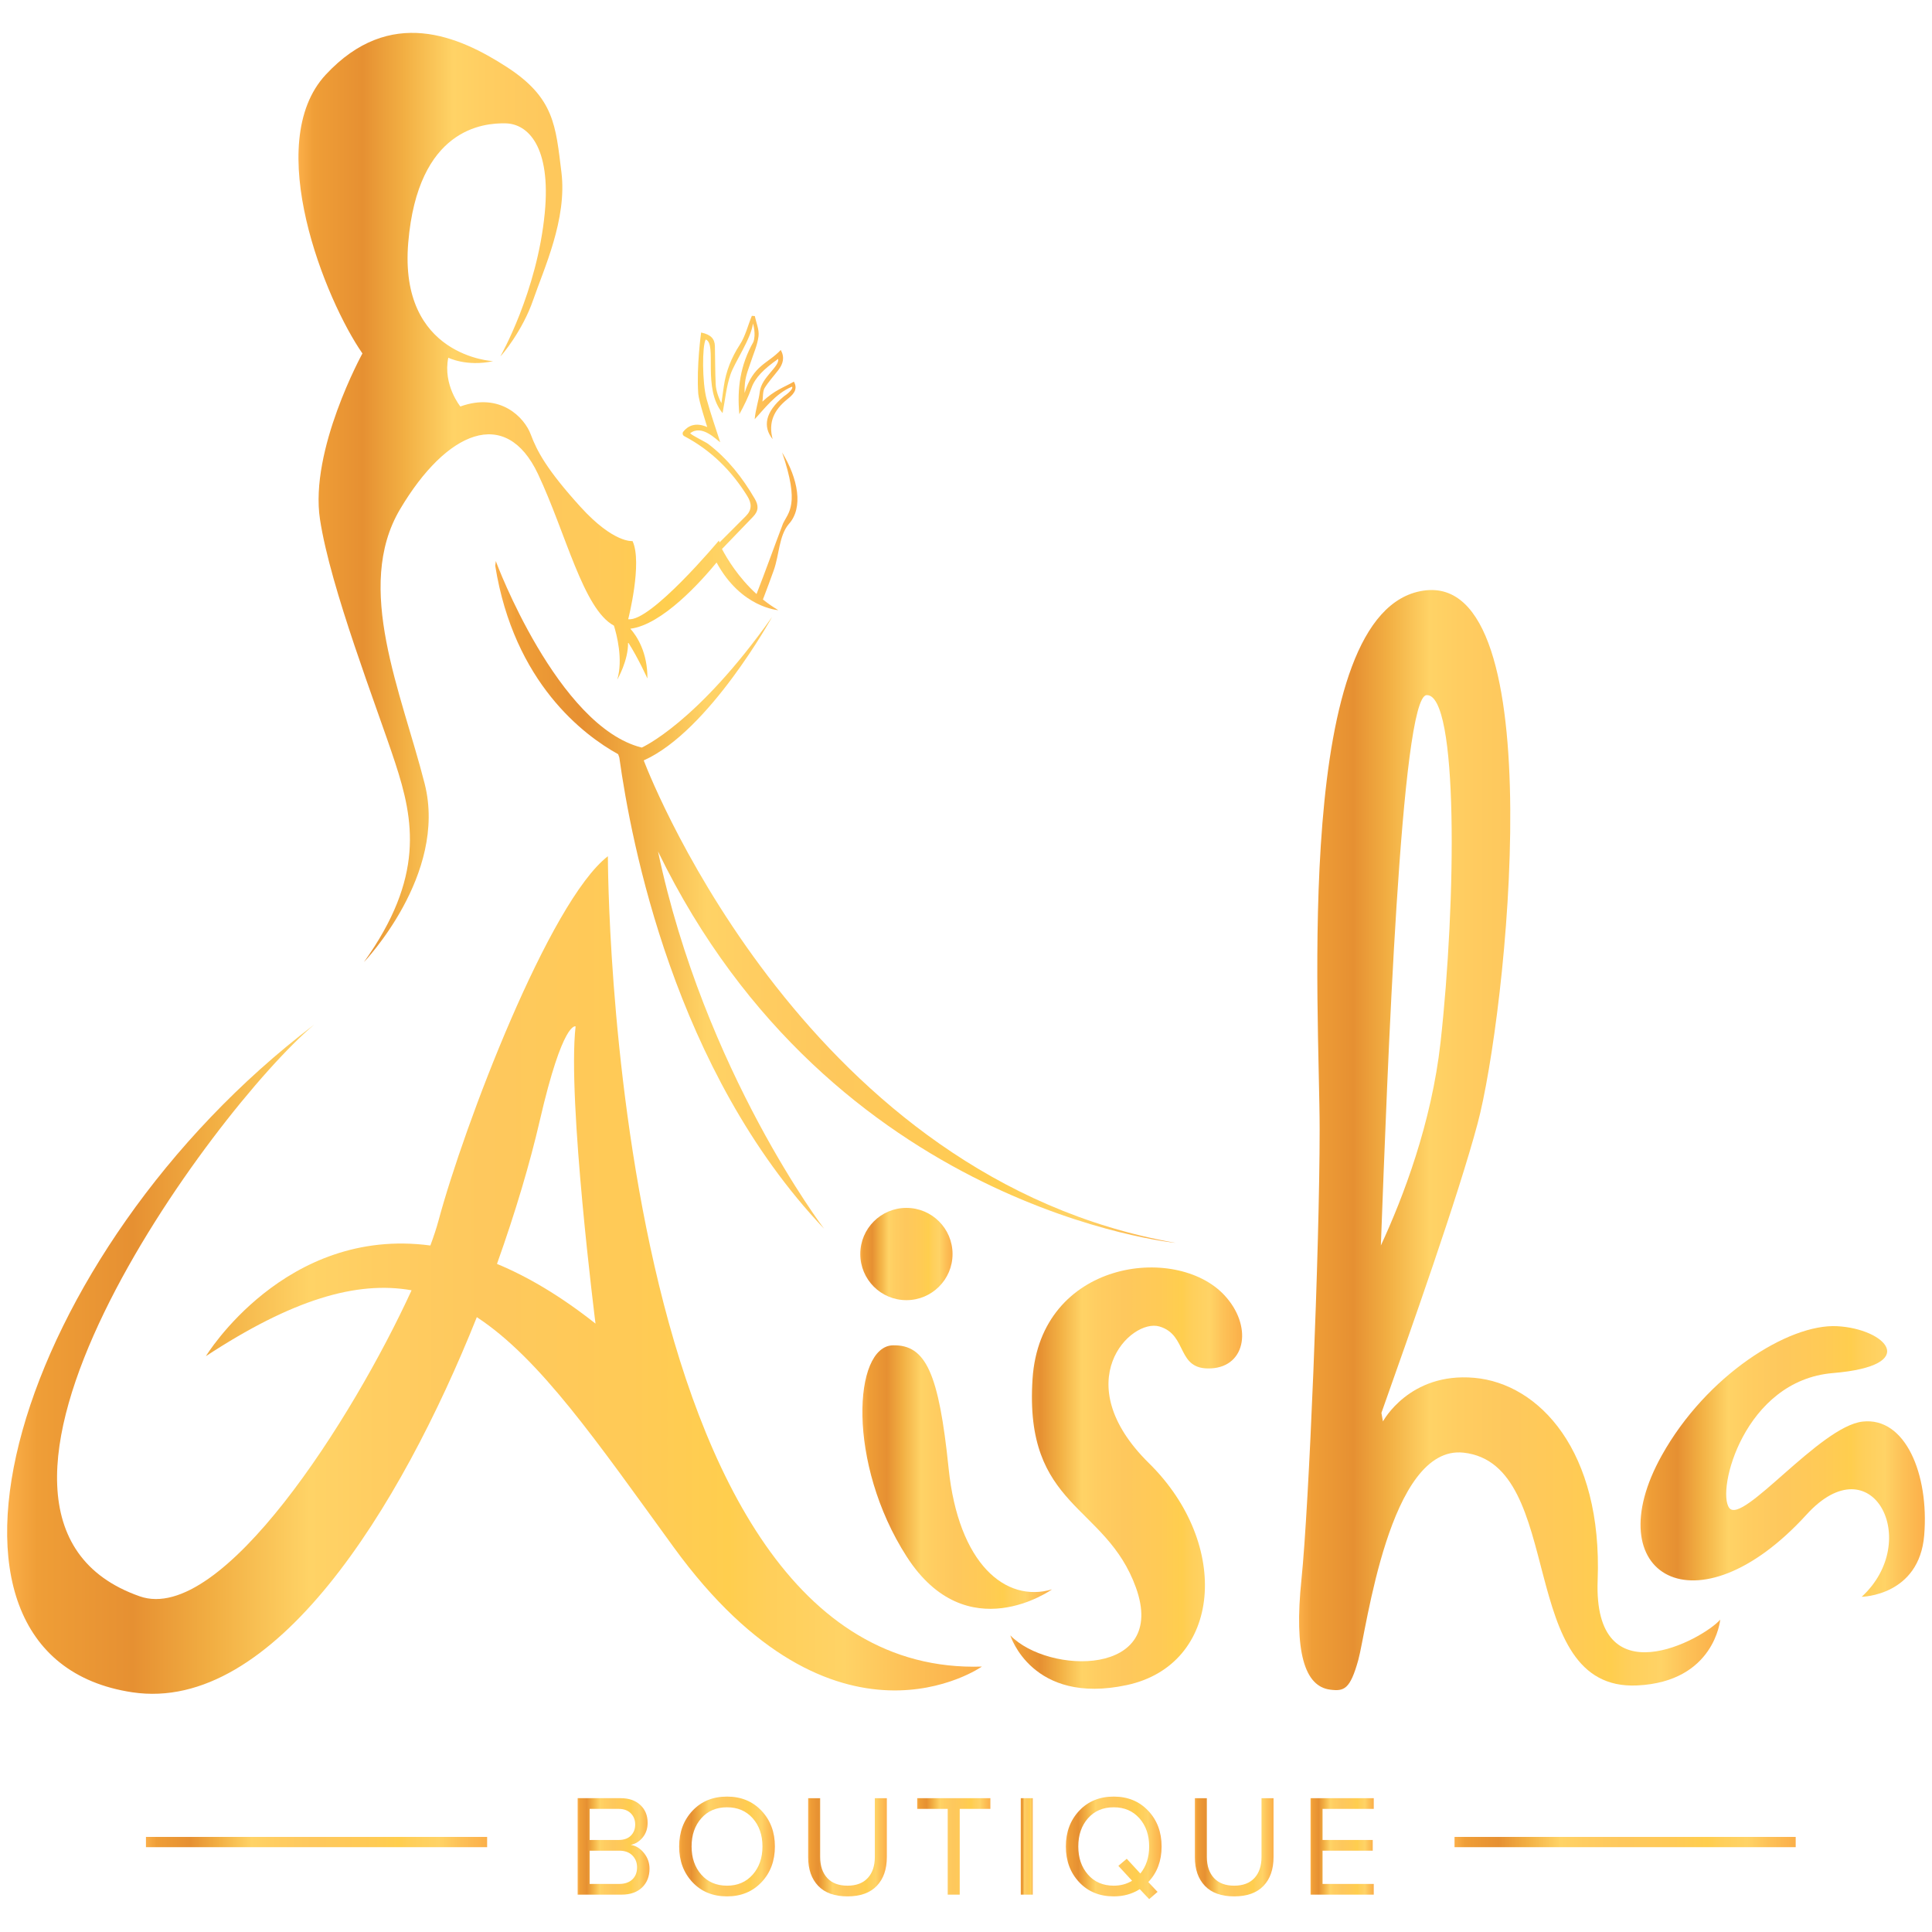 <?xml version="1.0" encoding="UTF-8"?>
<!DOCTYPE svg PUBLIC "-//W3C//DTD SVG 1.1//EN" "http://www.w3.org/Graphics/SVG/1.1/DTD/svg11.dtd">
<!-- Creator: CorelDRAW -->
<svg xmlns="http://www.w3.org/2000/svg" xml:space="preserve" width="22.86mm" height="22.86mm" version="1.1" style="shape-rendering:geometricPrecision; text-rendering:geometricPrecision; image-rendering:optimizeQuality; fill-rule:evenodd; clip-rule:evenodd"
viewBox="0 0 2285.98 2285.98"
 xmlns:xlink="http://www.w3.org/1999/xlink"
 xmlns:xodm="http://www.corel.com/coreldraw/odm/2003">
 <defs>
  <style type="text/css">
   <![CDATA[
    .fil3 {fill:url(#id0);fill-rule:nonzero}
    .fil12 {fill:url(#id1);fill-rule:nonzero}
    .fil2 {fill:url(#id2);fill-rule:nonzero}
    .fil6 {fill:url(#id3);fill-rule:nonzero}
    .fil16 {fill:url(#id4);fill-rule:nonzero}
    .fil14 {fill:url(#id5);fill-rule:nonzero}
    .fil13 {fill:url(#id6);fill-rule:nonzero}
    .fil4 {fill:url(#id7);fill-rule:nonzero}
    .fil15 {fill:url(#id8);fill-rule:nonzero}
    .fil9 {fill:url(#id9);fill-rule:nonzero}
    .fil1 {fill:url(#id10);fill-rule:nonzero}
    .fil7 {fill:url(#id11);fill-rule:nonzero}
    .fil10 {fill:url(#id12);fill-rule:nonzero}
    .fil5 {fill:url(#id13);fill-rule:nonzero}
    .fil0 {fill:url(#id14);fill-rule:nonzero}
    .fil17 {fill:url(#id15);fill-rule:nonzero}
    .fil11 {fill:url(#id16);fill-rule:nonzero}
    .fil8 {fill:url(#id17);fill-rule:nonzero}
   ]]>
  </style>
  <linearGradient id="id0" gradientUnits="userSpaceOnUse" x1="1195.41" y1="1748.93" x2="1469.71" y2="1748.93">
   <stop offset="0" style="stop-opacity:1; stop-color:#FBAF49"/>
   <stop offset="0.031" style="stop-opacity:1; stop-color:#EF9E37"/>
   <stop offset="0.129" style="stop-opacity:1; stop-color:#E69032"/>
   <stop offset="0.212" style="stop-opacity:1; stop-color:#F2AF43"/>
   <stop offset="0.31" style="stop-opacity:1; stop-color:#FFD366"/>
   <stop offset="0.38" style="stop-opacity:1; stop-color:#FFCD61"/>
   <stop offset="0.49" style="stop-opacity:1; stop-color:#FEC85D"/>
   <stop offset="0.639" style="stop-opacity:1; stop-color:#FFCA56"/>
   <stop offset="0.741" style="stop-opacity:1; stop-color:#FFCE4E"/>
   <stop offset="0.78" style="stop-opacity:1; stop-color:#FFCF5A"/>
   <stop offset="0.859" style="stop-opacity:1; stop-color:#FFD366"/>
   <stop offset="0.922" style="stop-opacity:1; stop-color:#FDC157"/>
   <stop offset="1" style="stop-opacity:1; stop-color:#FBAF49"/>
  </linearGradient>
  <linearGradient id="id1" gradientUnits="userSpaceOnUse" xlink:href="#id0" x1="1261.16" y1="2186.42" x2="1374.43" y2="2186.42">
  </linearGradient>
  <linearGradient id="id2" gradientUnits="userSpaceOnUse" xlink:href="#id0" x1="1017.9" y1="1483.79" x2="1127.06" y2="1483.79">
  </linearGradient>
  <linearGradient id="id3" gradientUnits="userSpaceOnUse" xlink:href="#id0" x1="353.16" y1="588.68" x2="943.56" y2="588.68">
  </linearGradient>
  <linearGradient id="id4" gradientUnits="userSpaceOnUse" xlink:href="#id0" x1="1721.01" y1="2179.55" x2="2124.71" y2="2179.55">
  </linearGradient>
  <linearGradient id="id5" gradientUnits="userSpaceOnUse" xlink:href="#id0" x1="1550.67" y1="2184.71" x2="1625.46" y2="2184.71">
  </linearGradient>
  <linearGradient id="id6" gradientUnits="userSpaceOnUse" xlink:href="#id0" x1="1413.79" y1="2185.74" x2="1506.88" y2="2185.74">
  </linearGradient>
  <linearGradient id="id7" gradientUnits="userSpaceOnUse" xlink:href="#id0" x1="1537.12" y1="1348.96" x2="2035.39" y2="1348.96">
  </linearGradient>
  <linearGradient id="id8" gradientUnits="userSpaceOnUse" xlink:href="#id0" x1="172.69" y1="2179.55" x2="576.39" y2="2179.55">
  </linearGradient>
  <linearGradient id="id9" gradientUnits="userSpaceOnUse" xlink:href="#id0" x1="956.24" y1="2185.74" x2="1049.32" y2="2185.74">
  </linearGradient>
  <linearGradient id="id10" gradientUnits="userSpaceOnUse" xlink:href="#id0" x1="1020.41" y1="1747.69" x2="1244.75" y2="1747.69">
  </linearGradient>
  <linearGradient id="id11" gradientUnits="userSpaceOnUse" xlink:href="#id0" x1="683.48" y1="2184.71" x2="768.52" y2="2184.71">
  </linearGradient>
  <linearGradient id="id12" gradientUnits="userSpaceOnUse" xlink:href="#id0" x1="1085.25" y1="2184.71" x2="1171.84" y2="2184.71">
  </linearGradient>
  <linearGradient id="id13" gradientUnits="userSpaceOnUse" xlink:href="#id0" x1="1941.11" y1="1729.22" x2="2277.52" y2="1729.22">
  </linearGradient>
  <linearGradient id="id14" gradientUnits="userSpaceOnUse" xlink:href="#id0" x1="8.46" y1="1508.63" x2="1161.8" y2="1508.63">
  </linearGradient>
  <linearGradient id="id15" gradientUnits="userSpaceOnUse" xlink:href="#id0" x1="585.97" y1="1067.2" x2="1391.2" y2="1067.2">
  </linearGradient>
  <linearGradient id="id16" gradientUnits="userSpaceOnUse" xlink:href="#id0" x1="1207.76" y1="2184.71" x2="1221.96" y2="2184.71">
  </linearGradient>
  <linearGradient id="id17" gradientUnits="userSpaceOnUse" xlink:href="#id0" x1="803.59" y1="2184.8" x2="916.87" y2="2184.8">
  </linearGradient>
 </defs>
 <g id="Слой_x0020_1">
  <g id="_1235143391040">
   <path class="fil0" d="M588.04 1495.47c22.1,-61.82 39.31,-120.45 50.7,-169.83 27.39,-118.67 42.32,-111.2 42.32,-111.2 -9.95,87.13 23.56,351.68 23.56,351.68 -41.45,-32.79 -80.34,-55.63 -116.58,-70.65zm131.23 -482.38c-69.25,53.46 -170.09,318.31 -200.46,431.29 -2.27,8.43 -5.51,18.3 -9.6,29.33 -171.98,-22.92 -265.61,130.94 -265.61,130.94 102.16,-67 178.3,-89.51 243.38,-77.95 -69.44,151.44 -224.56,396.01 -321.52,362.14 -268.4,-93.74 87.11,-576.45 206.34,-676.5 -354.22,269.03 -494.55,748.2 -215.15,790.03 166.84,24.98 316.77,-216.79 407.54,-443.89 74.96,49.17 142.06,147.22 232.89,272.19 191.35,263.26 364.71,141.26 364.71,141.26 -443.04,14.12 -442.52,-958.84 -442.52,-958.84z"/>
   <path class="fil1" d="M1122.42 1737.35c-11.61,-113.03 -27.1,-146.33 -65.81,-145.55 -46.86,0.93 -54.97,139.36 16.26,250.08 71.23,110.71 171.88,38.71 171.88,38.71 -54.97,16.26 -110.71,-30.2 -122.33,-143.24z"/>
   <path class="fil2" d="M1017.9 1483.79c0,30.15 24.44,54.58 54.58,54.58 30.15,0 54.59,-24.43 54.59,-54.58 0,-30.15 -24.44,-54.58 -54.59,-54.58 -30.14,0 -54.58,24.43 -54.58,54.58z"/>
   <path class="fil3" d="M1359.54 1731.35c-97.55,-96 -21.67,-171.88 12.39,-161.81 34.07,10.06 19.36,51.87 61.17,49.55 41.81,-2.33 48.96,-50.98 15.48,-86.72 -57.29,-61.16 -217.56,-41.03 -226.85,99.1 -10.16,153.2 86.71,147.88 122.33,246.99 38,105.74 -103.75,102.97 -148.66,56.52 0,0 25.56,82.84 137.82,58.84 112.27,-24 123.88,-166.46 26.32,-262.47z"/>
   <path class="fil4" d="M1687.94 822.48c37.96,-1.95 35.04,244.28 16.55,410.7 -10.63,95.65 -44.08,183.26 -70.61,240.48 7.7,-205.7 23.74,-649.63 54.06,-651.18zm-80.77 928.46c-0.02,-0.08 0,-0.27 0.06,-0.54 0,0.5 -0.02,0.69 -0.06,0.54zm124.57 -32.12c122.63,13.63 60.34,282.24 205.35,275.43 91.8,-4.32 98.3,-77.86 98.3,-77.86 -20.44,23.36 -150.4,94.3 -145.01,-46.72 5.84,-152.8 -69.1,-232.6 -145.99,-239.41 -76.88,-6.81 -108.03,51.58 -108.03,51.58 0,0 -0.77,-3.69 -1.84,-10.08 34.13,-96.19 90.78,-256.2 113.76,-342.23 34.07,-127.49 90.52,-654.01 -64.23,-630.65 -154.74,23.35 -122.63,497.32 -122.63,637.46 0,140.15 -12.61,446.64 -21.52,532.49 -8.91,85.85 3.77,126.59 34.02,130.4 16.39,2.06 23.51,-0.12 33.25,-35.15 9.73,-35.04 36.46,-255.05 124.57,-245.26z"/>
   <path class="fil5" d="M2203.77 1682.06c-50.6,5.84 -142.09,122.63 -157.66,102.19 -15.57,-20.43 17.52,-150.85 122.63,-159.61 105.11,-8.76 62.28,-52.55 4.86,-55.47 -57.42,-2.92 -154.44,58.18 -207.3,152.8 -78.83,141.12 40.88,213.13 171.29,70.07 77.43,-84.94 137.23,31.14 65.21,97.32 0,0 68.13,-0.97 73.97,-72.99 5.84,-72.02 -22.39,-140.15 -73,-134.31z"/>
   <path class="fil6" d="M378.62 614.52c12.55,82.19 66.77,220.3 89.03,288.22 22.26,67.91 34.82,135.26 -37.1,235.7 0,0 99.31,-103.3 71.92,-211.16 -27.4,-107.87 -83.9,-232.28 -29.11,-324.74 54.79,-92.46 124.99,-122.71 163.22,-41.66 33.15,70.25 53.44,159.78 89.85,179.41 3.06,9.83 11.17,40 3.88,63.94 0,0 13.37,-22.72 12.81,-44.34 12.08,18.75 22.92,42.93 22.92,42.93 0.25,-30.72 -12.37,-50.14 -20.18,-58.91 37.88,-4.72 83.91,-56.29 102.02,-78.34 29.08,53.74 73.02,56.37 73.02,56.37 -6.55,-3.85 -12.6,-8.11 -18.19,-12.61 4.36,-11.42 8.64,-22.87 12.76,-34.37 6.54,-18.19 6.18,-40.85 17.67,-54.67 17.92,-19.46 11.05,-54.24 -7.72,-84.93 21.3,62.14 7.38,70.75 1.07,84.11 -10.58,27.75 -20.51,55.75 -31.34,83.39 -21.35,-19.42 -34.68,-41.47 -40.88,-53.27 12.18,-12.73 24.38,-25.43 36.67,-38.06 6.92,-7.11 6.71,-13.52 2.03,-21.53 -14.41,-24.68 -31.71,-46.93 -54.86,-64.61 -3.27,-2.49 -18.64,-9.73 -21.5,-12.73 14.08,-11.08 31.52,8.22 35.58,10.59 -4.76,-14.93 -11.1,-32.85 -16.12,-51.11 -5.27,-19.21 -5.38,-62.82 -1.03,-70.46 13.93,5.39 -4.5,57.51 19.93,87.15 3.07,-15.8 4.4,-31.45 9.4,-45.91 4.97,-14.37 24.15,-41.89 26.57,-60.07 0,0 3.95,12.59 0.41,21.9 -15.36,27.11 -19.44,54.97 -16.53,85.37 5.5,-9.96 10.53,-20.26 14.29,-30.97 4.33,-12.32 14.6,-22.47 31.66,-34.52 1.69,9.38 -19.72,21.66 -21.75,38.8 -1.21,10.34 -4.98,20.4 -6.07,32.63 10.32,-10.94 24.66,-30.53 44.14,-38.53 1.71,1.32 -2.02,6.38 -9.53,11.39 -22.55,18.68 -25.08,36.11 -13.37,50.68 -5.4,-20.18 1.9,-34.65 17.21,-47.08 5.77,-4.67 13.62,-10.91 7.94,-20.94 -12.38,7.13 -22.61,9.83 -37.24,23.65 0.84,-4.72 0.21,-12.17 2.54,-15.99 4.63,-7.55 10.79,-14.21 16.25,-21.29 5.71,-7.39 7.79,-15.12 2.91,-23.85 -15.53,16.6 -32.53,17.57 -42.8,50.95 -0.4,-17.79 3.42,-24.67 7.12,-36.03 3.38,-10.38 8.1,-20.65 9.39,-31.29 0.93,-7.64 -2.76,-15.81 -4.42,-23.75 -1.8,-0.14 -1.69,-0.14 -3.49,-0.28 -4.71,11.4 -7.58,23.94 -14.24,34.16 -9.96,15.3 -16.33,31.35 -18.89,49.03 -0.82,5.65 -2.87,20.15 -2.87,20.15 -3.61,-6.56 -6.39,-15.37 -6.74,-21.88 -0.8,-15.16 -0.58,-30.37 -0.97,-45.56 -0.21,-8.42 -4.46,-13.7 -16.3,-16.15 0,0 -5.64,40.13 -3.39,72.48 0.58,8.37 10.63,39.39 10.63,39.39 -14.08,-6.14 -23.06,-1.23 -28.36,5.46 -1.35,1.71 -0.77,4.27 1.16,5.28 31.75,16.75 55.92,40.89 74.51,70.78 5.55,8.94 5.72,16.45 -1.73,23.92 -10.34,10.39 -20.72,20.75 -31.09,31.11l-0.72 -2.23c0,0 -81.04,97.02 -107.29,93.02 0,0 17.12,-66.77 5.13,-92.45 0,0 -22.25,2.85 -61.63,-40.52 -39.38,-43.38 -51.37,-65.64 -58.79,-85.61 -7.42,-19.98 -35.95,-50.23 -83.32,-33.11 0,0 -20.87,-25.69 -14.27,-57.72 0,0 21.69,10.93 53.08,4.08 0,0 -111.86,-5.14 -100.45,-140.4 11.42,-135.26 89.03,-141.54 115.29,-140.97 26.25,0.57 53.83,27.42 46.22,106.16 -9.02,93.42 -52.5,169.5 -52.5,169.5 1.71,-1.14 26.25,-30.25 38.81,-66.77 12.55,-36.53 40.26,-95.54 33.42,-150.9 -6.85,-55.36 -8.31,-88.23 -64.81,-124.76 -56.5,-36.53 -138.12,-72.48 -214.02,9.13 -75.91,81.61 0,267.67 43.37,329.88 0,0 -62.78,114.14 -50.22,196.32z"/>
   <path class="fil7" d="M748.16 2223.81c-3.77,3.53 -8.96,5.3 -15.57,5.3l-34.91 0 0 -39.35 34.91 0c6.73,0 11.95,1.88 15.65,5.65 3.71,3.76 5.56,8.44 5.56,14.02 0,6.05 -1.88,10.85 -5.64,14.38zm-50.48 -83.51l34.22 0c6.16,0 10.98,1.75 14.46,5.23 3.48,3.48 5.22,7.89 5.22,13.25 0,5.37 -1.71,9.76 -5.13,13.18 -3.42,3.43 -8.28,5.14 -14.55,5.14l-34.22 0 0 -36.8zm48.59 42.61c5.59,-1.14 10.33,-4.08 14.21,-8.81 3.87,-4.73 5.81,-10.52 5.81,-17.37 0,-8.67 -2.88,-15.68 -8.64,-21.04 -5.75,-5.37 -13.54,-8.05 -23.35,-8.05l-50.82 0 0 114.14 52.02 0c10.26,0 18.33,-2.83 24.21,-8.47 5.87,-5.65 8.81,-13.09 8.81,-22.33 0,-6.85 -2.2,-13.01 -6.59,-18.49 -4.39,-5.47 -9.61,-8.66 -15.66,-9.58z"/>
   <path class="fil8" d="M890.61 2218.08c-7.7,8.72 -17.82,13.09 -30.37,13.09 -12.66,0 -22.82,-4.37 -30.46,-13.09 -7.65,-8.73 -11.47,-19.82 -11.47,-33.28 0,-13.58 3.82,-24.7 11.47,-33.37 7.64,-8.67 17.8,-13.01 30.46,-13.01 12.55,0 22.67,4.34 30.37,13.01 7.7,8.67 11.55,19.79 11.55,33.37 0,13.46 -3.85,24.55 -11.55,33.28zm-30.37 -92.32c-16.77,0 -30.4,5.59 -40.9,16.77 -10.5,11.18 -15.74,25.27 -15.74,42.27 0,17 5.24,31.08 15.74,42.26 10.5,11.18 24.13,16.77 40.9,16.77 16.65,0 30.25,-5.59 40.81,-16.77 10.55,-11.18 15.83,-25.26 15.83,-42.26 0,-17 -5.28,-31.09 -15.83,-42.27 -10.56,-11.18 -24.16,-16.77 -40.81,-16.77z"/>
   <path class="fil9" d="M1035.12 2197.12c0,10.6 -2.8,18.93 -8.39,24.98 -5.59,6.05 -13.58,9.07 -23.95,9.07 -10.39,0 -18.37,-3.02 -23.96,-9.07 -5.59,-6.05 -8.39,-14.38 -8.39,-24.98l0 -69.48 -14.2 0 0 69.82c0,14.37 3.96,25.7 11.89,33.96 7.93,8.27 19.48,12.41 34.66,12.41 15.17,0 26.71,-4.14 34.64,-12.41 7.93,-8.26 11.9,-19.64 11.9,-34.13l0 -69.65 -14.2 0 0 69.48z"/>
   <polygon class="fil10" points="1085.25,2140.3 1121.36,2140.3 1121.36,2241.78 1135.56,2241.78 1135.56,2140.3 1171.83,2140.3 1171.83,2127.64 1085.25,2127.64 "/>
   <polygon class="fil11" points="1207.77,2241.78 1221.97,2241.78 1221.97,2127.64 1207.77,2127.64 "/>
   <path class="fil12" d="M1349.28 2216.79l-16.09 -17.45 -9.92 8.38 16.25 17.63c-6.39,3.88 -13.63,5.82 -21.73,5.82 -12.66,0 -22.81,-4.37 -30.46,-13.09 -7.64,-8.73 -11.46,-19.82 -11.46,-33.28 0,-13.58 3.82,-24.7 11.46,-33.37 7.65,-8.67 17.8,-13.01 30.46,-13.01 12.55,0 22.67,4.34 30.38,13.01 7.7,8.67 11.55,19.79 11.55,33.37 0,12.77 -3.49,23.44 -10.44,31.99zm9.32 -74.26c-10.55,-11.18 -24.16,-16.77 -40.81,-16.77 -16.77,0 -30.4,5.59 -40.89,16.77 -10.5,11.18 -15.75,25.27 -15.75,42.27 0,16.99 5.25,31.08 15.75,42.26 10.49,11.18 24.12,16.77 40.89,16.77 11.64,0 21.9,-2.85 30.8,-8.56l11.13 11.81 9.92 -8.55 -10.95 -11.64c10.49,-11.07 15.74,-25.1 15.74,-42.09 0,-17 -5.28,-31.09 -15.83,-42.27z"/>
   <path class="fil13" d="M1492.67 2197.12c0,10.6 -2.79,18.93 -8.38,24.98 -5.59,6.05 -13.58,9.07 -23.96,9.07 -10.38,0 -18.37,-3.02 -23.95,-9.07 -5.6,-6.05 -8.39,-14.38 -8.39,-24.98l0 -69.48 -14.2 0 0 69.82c0,14.37 3.96,25.7 11.89,33.96 7.93,8.27 19.48,12.41 34.65,12.41 15.17,0 26.72,-4.14 34.65,-12.41 7.93,-8.26 11.89,-19.64 11.89,-34.13l0 -69.65 -14.2 0 0 69.48z"/>
   <polygon class="fil14" points="1550.68,2241.78 1625.45,2241.78 1625.45,2229.11 1564.88,2229.11 1564.88,2189.76 1624.25,2189.76 1624.25,2177.1 1564.88,2177.1 1564.88,2140.31 1625.45,2140.31 1625.45,2127.64 1550.68,2127.64 "/>
   <polygon class="fil15" points="172.7,2185.62 576.38,2185.62 576.38,2173.48 172.7,2173.48 "/>
   <polygon class="fil16" points="1721.02,2185.62 2124.7,2185.62 2124.7,2173.48 1721.02,2173.48 "/>
   <path class="fil17" d="M761.84 899.64c77.44,-34.69 151.72,-169.7 151.72,-169.7 -88.8,125.94 -154.24,154.6 -154.24,154.6 -99.41,-24.77 -172.64,-219.69 -172.64,-220.75l-0.71 5.66c22.25,138.8 105.18,200.64 145.46,222.95 0.45,1.33 0.91,2.64 1.37,3.96 13.94,100.05 65.01,370.65 242.24,557.45 0,0 -141.62,-185.86 -196.45,-446.35 205.63,423.8 612.62,463.15 612.62,463.15 -432.47,-75.71 -618.49,-542.24 -629.3,-570.26 -0.03,-0.23 -0.05,-0.47 -0.07,-0.71z"/>
  </g>
 </g>
</svg>
